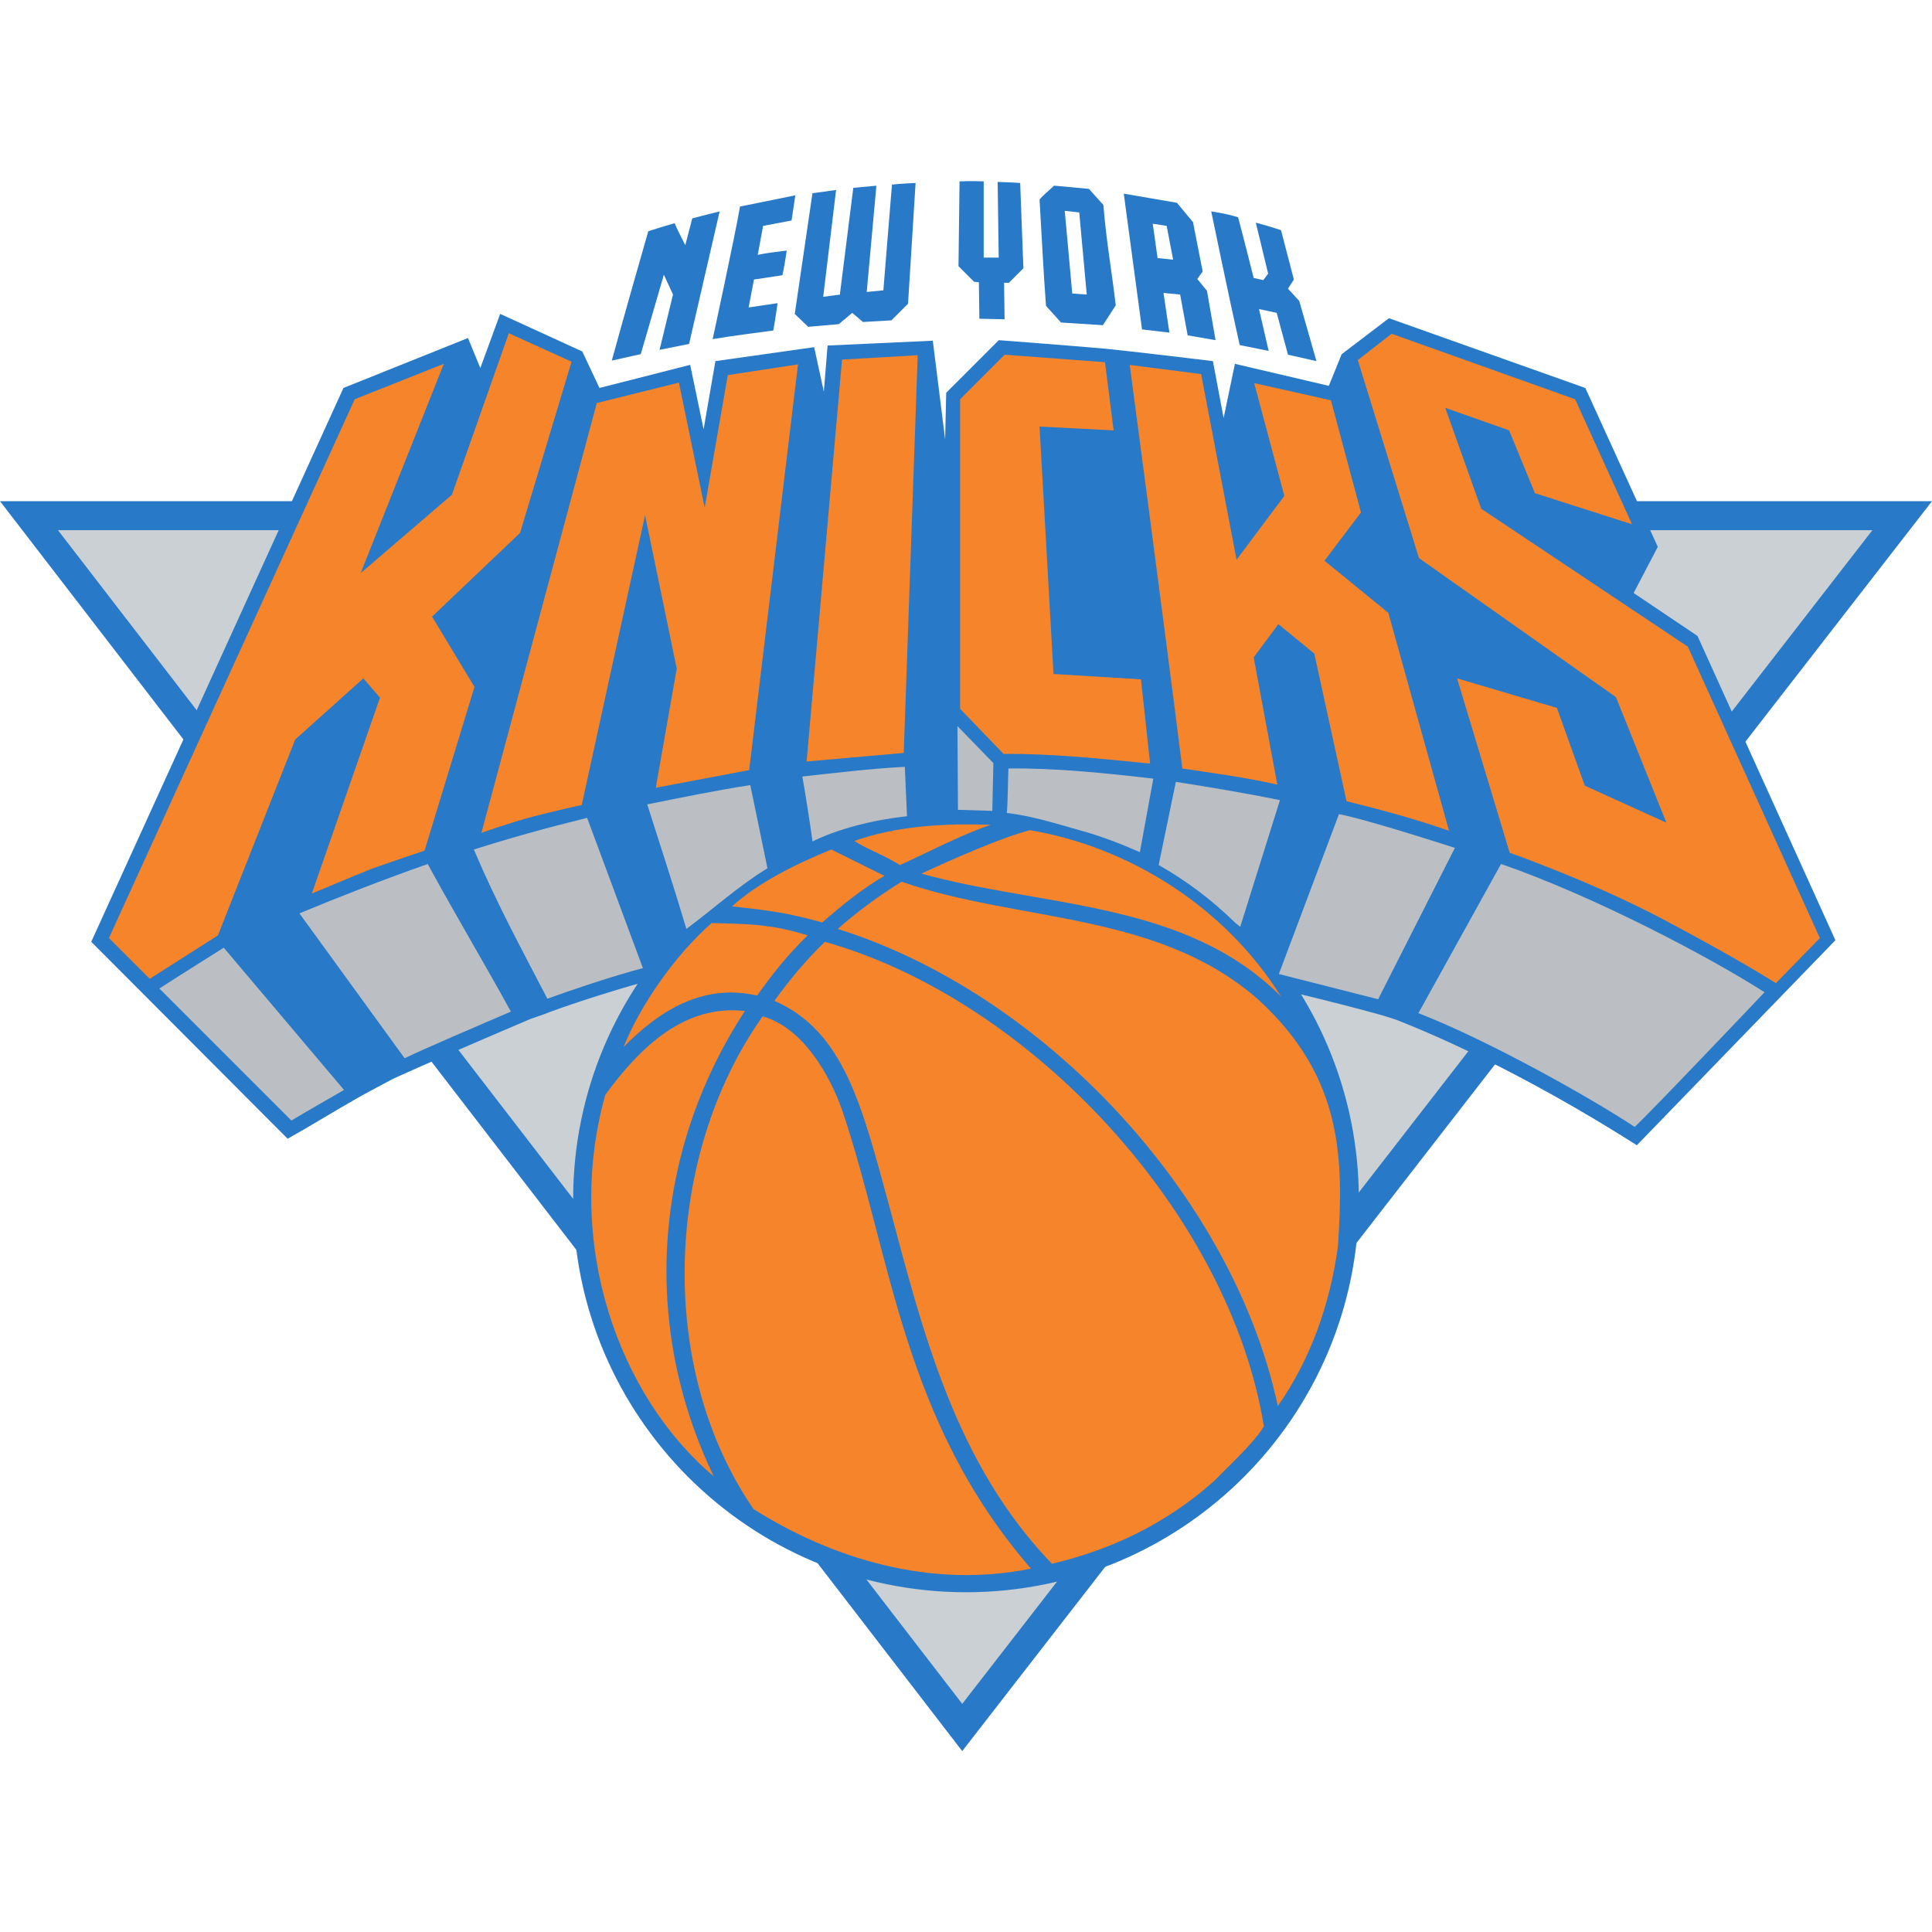 <?xml version="1.0" encoding="utf-8"?>
<!-- Generator: Adobe Illustrator 26.5.0, SVG Export Plug-In . SVG Version: 6.00 Build 0)  -->
<svg version="1.1" id="Layer_1" xmlns="http://www.w3.org/2000/svg" xmlns:xlink="http://www.w3.org/1999/xlink" x="0px" y="0px"
	 viewBox="0 0 512 512" style="enable-background:new 0 0 512 512;" xml:space="preserve">
<style type="text/css">
	.st0{fill:#287AC8;}
	.st1{fill:#CAD0D3;}
	.st2{fill:#F6842A;}
	.st3{fill:#BBBEC2;}
</style>
<g id="XMLID_1_">
	<path id="path20296" class="st0" d="M0,132.82h512L255,464.06L0,132.82z"/>
	<path id="path20298" class="st1" d="M255,451.54L496.21,140.5H15.36L255,451.54z"/>
	<path id="path20302" class="st0" d="M369.92,270.21l-3.13-1c0,0-66.13-18.92-116.34-20.34c-51.77-1.42-106.67,20.05-106.67,20.05
		l-3.27,1.14C111.79,282.3,103.96,286,103.96,286L96,290.26c-8.53,4.84-13.65,8.11-19.77,11.52l-52.05-52.2l66.84-146.77l33-13.23
		l3.27,7.96l5.26-14.36l21.76,9.96l4.55,9.67l24.04-6.12l3.56,17.07l3.13-18.06l26.17-3.7l2.56,11.8l1-12.23l27.88-1.28l3.27,26.17
		l0.28-12.37l13.94-13.94c0,0,22.47,1.71,28.44,2.28c5.97,0.57,28.3,3.27,28.3,3.27l2.84,15.08l2.99-14.36l24.89,5.83l3.41-8.39
		l12.52-9.53l52.05,18.49l19.2,42.1l-6.4,12.23l16.92,11.38l36.55,80.64l-52.62,54.33C413.44,290.55,390.26,278.17,369.92,270.21"/>
	<path id="path20306" class="st2" d="M417.42,105.8l15.08,33.14l-25.74-8.25l-6.83-16.64L383,108.08l9.53,26.74l54.76,36.55
		l34.99,77.23l-11.66,11.95c0,0-8.68-5.69-30.15-17.07c-18.92-9.96-40.39-17.49-40.39-17.49l-13.94-46.22l26.45,7.82l7.4,20.62
		l21.62,9.81l-13.37-33.28l-52.2-36.84l-16.21-52.48l8.96-6.97L417.42,105.8z"/>
	<path id="path20310" class="st2" d="M151.47,95.85l-13.65,45.37l-23.32,22.19l11.24,18.63l-13.23,43.38c0,0-10.52,3.56-14.08,4.84
		c-3.56,1.42-15.79,6.54-15.79,6.54l18.06-51.91l-4.41-5.12l-18.06,16.21l-20.48,51.91L39.68,259.4l-10.81-10.81L94.01,105.8
		l23.61-9.39l-22.04,55.47l24.18-20.76l15.08-42.81L151.47,95.85z"/>
	<path id="path20314" class="st2" d="M243.2,94.14l-3.7,105.39l-25.74,2.28l9.39-106.52L243.2,94.14z"/>
	<path id="path20318" class="st2" d="M292.84,95.99l2.28,18.06l-19.63-1l3.7,65.56l23.18,1.42l2.42,22.33
		c-12.8-1.28-26.31-2.7-38.83-2.56l-11.52-11.95V105.8l11.8-11.8L292.84,95.99z"/>
	<path id="path20322" class="st2" d="M211.48,96.56l-12.94,107.52l-24.75,4.69l5.55-31.57l-8.39-40.68l-16.78,76.8
		c0,0-7.11,1.56-13.08,3.13c-5.97,1.56-13.51,4.27-13.51,4.27l30.58-113.92l21.76-5.4l6.83,33.14l6.12-35.13L211.48,96.56z"/>
	<path id="path20326" class="st2" d="M332.37,101.53l20.34,4.55l7.96,29.72l-9.67,12.8l16.92,13.8L384,220.15
		c-9.53-3.27-17.92-5.55-27.16-7.82l-8.53-39.11l-9.53-7.82l-6.54,8.82l6.26,33.71c-8.82-1.99-16.78-2.99-25.17-4.27
		c-4.41-35.27-13.94-106.95-13.94-106.95l18.92,2.42l9.39,49.21l12.66-16.92L332.37,101.53z"/>
	<path id="path20394" class="st0" d="M256,213.75c57.46,0,104.11,46.65,104.11,104.11S313.46,421.96,256,421.96
		s-104.11-46.65-104.11-104.11C151.89,260.4,198.54,213.75,256,213.75"/>
	<path id="path20398" class="st2" d="M262.54,218.58c-8.25,2.84-16.21,7.11-24.04,10.67c-5.4-3.27-8.39-3.98-12.09-6.4
		C237.8,218.87,250.03,218.16,262.54,218.58"/>
	<path id="path20402" class="st2" d="M339.48,264.09c-25.32-25.46-63.15-23.61-95.29-32.57c0,0,18.92-8.96,28.73-11.52
		C299.09,224.41,324.55,240.2,339.48,264.09"/>
	<path id="path20406" class="st2" d="M197.4,267.93c-24.32,37.26-27.59,83.2-8.25,123.31c-25.03-21.05-39.82-61.58-28.73-101.12
		C169.67,277.46,181.48,266.09,197.4,267.93"/>
	<path id="path20410" class="st2" d="M223.29,294.53c13.08,38.97,15.93,81.92,49.92,121.17c-26.45,5.4-52.62-2.56-73.53-15.79
		c-25.88-37.69-23.47-94.01,2.42-130.56C214.76,272.91,221.58,289.41,223.29,294.53"/>
	<path id="path20422" class="st0" d="M240.64,80.49l-4.41,4.41l-7.54,0.43l-2.84-2.42l-3.56,2.99l-8.11,0.71l-3.56-3.41l4.69-32
		l6.26-0.85l-3.41,28.3l4.41-0.57l3.56-28.3l6.12-0.57l-2.56,28.16l4.41-0.43l2.28-28.02c2.56-0.28,3.98-0.28,6.26-0.43
		L240.64,80.49z"/>
	<path id="path20424" class="st0" d="M260.69,48.06v20.2h3.98l-0.28-20.05c0,0,4.12,0.14,5.97,0.28l0.85,22.61l-3.84,3.84h-1.28
		l0.14,9.67l-6.68-0.14l-0.14-9.67l-1.28-0.14l-4.12-4.12l0.28-22.47C256.71,47.92,260.69,48.06,260.69,48.06"/>
	<path id="path20426" class="st0" d="M210.77,51.76l-1,6.68l-7.54,1.42l-1.42,7.68c2.7-0.57,4.41-0.71,7.68-1.14
		c-0.43,2.84-0.57,3.84-1.14,6.54l-7.54,1.14l-1.42,7.4l7.68-1.14c0,0-0.71,4.98-1.14,7.25c-5.4,0.71-10.81,1.42-16.07,2.28
		c0,0,5.83-26.88,7.25-35.13L210.77,51.76z"/>
	<path id="path20428" class="st0" d="M182.61,91.15l-7.82,1.56l3.56-14.65l-2.42-5.26l-6.12,21.05l-7.68,1.71
		c3.13-11.38,6.4-22.9,9.67-34.28c2.56-0.85,4.55-1.42,6.97-2.13c0.85,1.99,2.84,5.83,2.84,5.83l1.85-7.11c0,0,4.84-1.28,7.25-1.85
		L182.61,91.15z"/>
	<path id="path20430" class="st0" d="M292.41,54.32c0.71,9.24,2.28,17.92,3.27,26.6l-3.41,5.26l-11.09-0.71l-3.98-4.41
		c-0.71-9.39-1.14-18.77-1.71-28.16c1-1.28,2.56-2.42,3.84-3.7l9.24,0.85L292.41,54.32 M282.17,55.88l1.99,21.9l3.84,0.28
		l-1.99-21.76L282.17,55.88z"/>
	<path id="path20432" class="st0" d="M328.11,57.59c1.42,5.26,4.12,16.07,4.12,16.07l2.56,0.57l1.28-1.71l-3.27-13.51
		c0,0,3.27,0.85,6.68,1.99l3.41,13.08l-1.56,2.42l2.99,3.27l4.55,15.93L341.33,94l-2.99-11.09l-4.69-1L336.21,93l-7.68-1.56
		c-2.7-11.95-7.54-35.41-7.54-35.41S325.12,56.59,328.11,57.59"/>
	<path id="path20434" class="st0" d="M316.16,58.87l2.56,13.08l-1.42,1.99l2.56,3.13l2.28,13.08l-7.4-1.28l-1.99-10.81l-4.41-0.43
		l1.56,10.52l-7.25-0.85l-4.84-35.98l14.08,2.42L316.16,58.87 M305.49,59.29l1.28,9.1l4.12,0.43l-1.71-8.96L305.49,59.29z"/>
	<path id="path20436" class="st2" d="M205.23,265.23c3.98-5.55,8.39-10.81,13.37-15.64c54.9,15.5,107.38,72.53,116.34,128.43
		c-2.56,4.27-8.96,10.1-13.08,14.36c-13.65,12.23-28.73,18.63-43.09,22.04c-25.6-26.6-34.13-61.16-43.24-95.29
		C228.41,293.11,223.72,273.34,205.23,265.23L205.23,265.23z"/>
	<path id="path20440" class="st2" d="M333.51,264.95c-26.6-23.47-63.57-20.48-94.58-31.29c-5.97,3.7-11.8,7.96-16.92,12.52
		c54.9,17.21,104.82,70.97,116.62,126.44c8.68-12.37,13.8-26.88,15.93-42.24C356.12,306.76,355.84,285.43,333.51,264.95"/>
	<path id="path20444" class="st2" d="M214.04,247.88c-5.26,5.12-9.24,10.1-13.37,15.93h-0.14c-14.51-3.27-26.03,4.27-35.27,13.65
		c4.41-11.09,13.65-24.32,23.32-32.85C197.55,244.89,204.09,244.75,214.04,247.88"/>
	<path id="path20448" class="st2" d="M217.88,244.47c5.26-4.55,10.24-8.68,16.5-12.37l-14.08-6.97
		c-9.39,3.84-19.48,8.82-26.31,15.08C204.66,241.34,209.21,242.05,217.88,244.47"/>
	<g id="XMLID_2_">
		<path id="path20354" class="st3" d="M262.97,214.89l-9.1-0.28l-0.14-22.19l9.53,9.81L262.97,214.89z"/>
		<path id="path20358" class="st3" d="M240.36,216.31c-15.79,1.71-25.03,6.68-25.03,6.68c-0.71-5.12-1.85-12.37-2.7-17.21
			c7.82-0.85,18.35-2.13,27.16-2.56L240.36,216.31z"/>
		<path id="path20362" class="st3" d="M305.64,206.35l-3.56,19.48c-4.84-2.13-10.67-4.41-16.07-5.83c-5.97-1.71-12.8-3.84-19.2-4.55
			c0.28-2.7,0.28-8.11,0.43-11.8C279.89,203.51,293.4,204.93,305.64,206.35"/>
		<path id="path20366" class="st3" d="M198.83,208.06c1.42,6.97,3.13,14.93,4.55,22.04c-7.68,4.69-14.22,10.67-21.48,16.07
			c-3.13-10.52-7.11-22.76-10.38-33C180.62,211.33,189.72,209.48,198.83,208.06"/>
		<path id="path20370" class="st3" d="M339.2,212.04l-10.52,33.56l-1.28-1c-6.4-6.26-13.08-11.24-20.34-15.36l4.55-22.04
			C320.71,208.63,330.1,210.19,339.2,212.04"/>
		<path id="path20374" class="st3" d="M385.56,224.7l-20.34,40.11l-26.31-6.68l15.93-42.38C362.81,217.3,385.56,224.7,385.56,224.7"
			/>
		<path id="path20378" class="st3" d="M170.38,256.56c-8.11,2.13-19.06,5.83-25.32,8.11c-6.97-13.37-13.65-25.74-19.48-39.54
			c9.39-2.99,19.06-5.69,30.01-8.39L170.38,256.56z"/>
		<path id="path20382" class="st3" d="M113.35,228.97c7.11,13.08,14.93,26.17,22.04,39.11c-9.24,3.98-22.9,9.81-28.16,12.37
			l-27.88-38.4C90.03,237.64,100.84,233.37,113.35,228.97"/>
		<path id="path20386" class="st3" d="M91.16,288.84c-5.12,2.99-9.67,5.55-13.94,8.11l-34.99-34.99
			c4.84-3.13,17.07-10.81,17.07-10.81L91.16,288.84z"/>
		<path id="path20390" class="st3" d="M433.21,298.65c-10.67-7.11-38.26-22.76-57.32-30.15l21.9-39.54
			c24.6,8.53,54.9,24.46,69.83,33.99C467.63,262.96,438.47,293.68,433.21,298.65"/>
	</g>
</g>
</svg>
